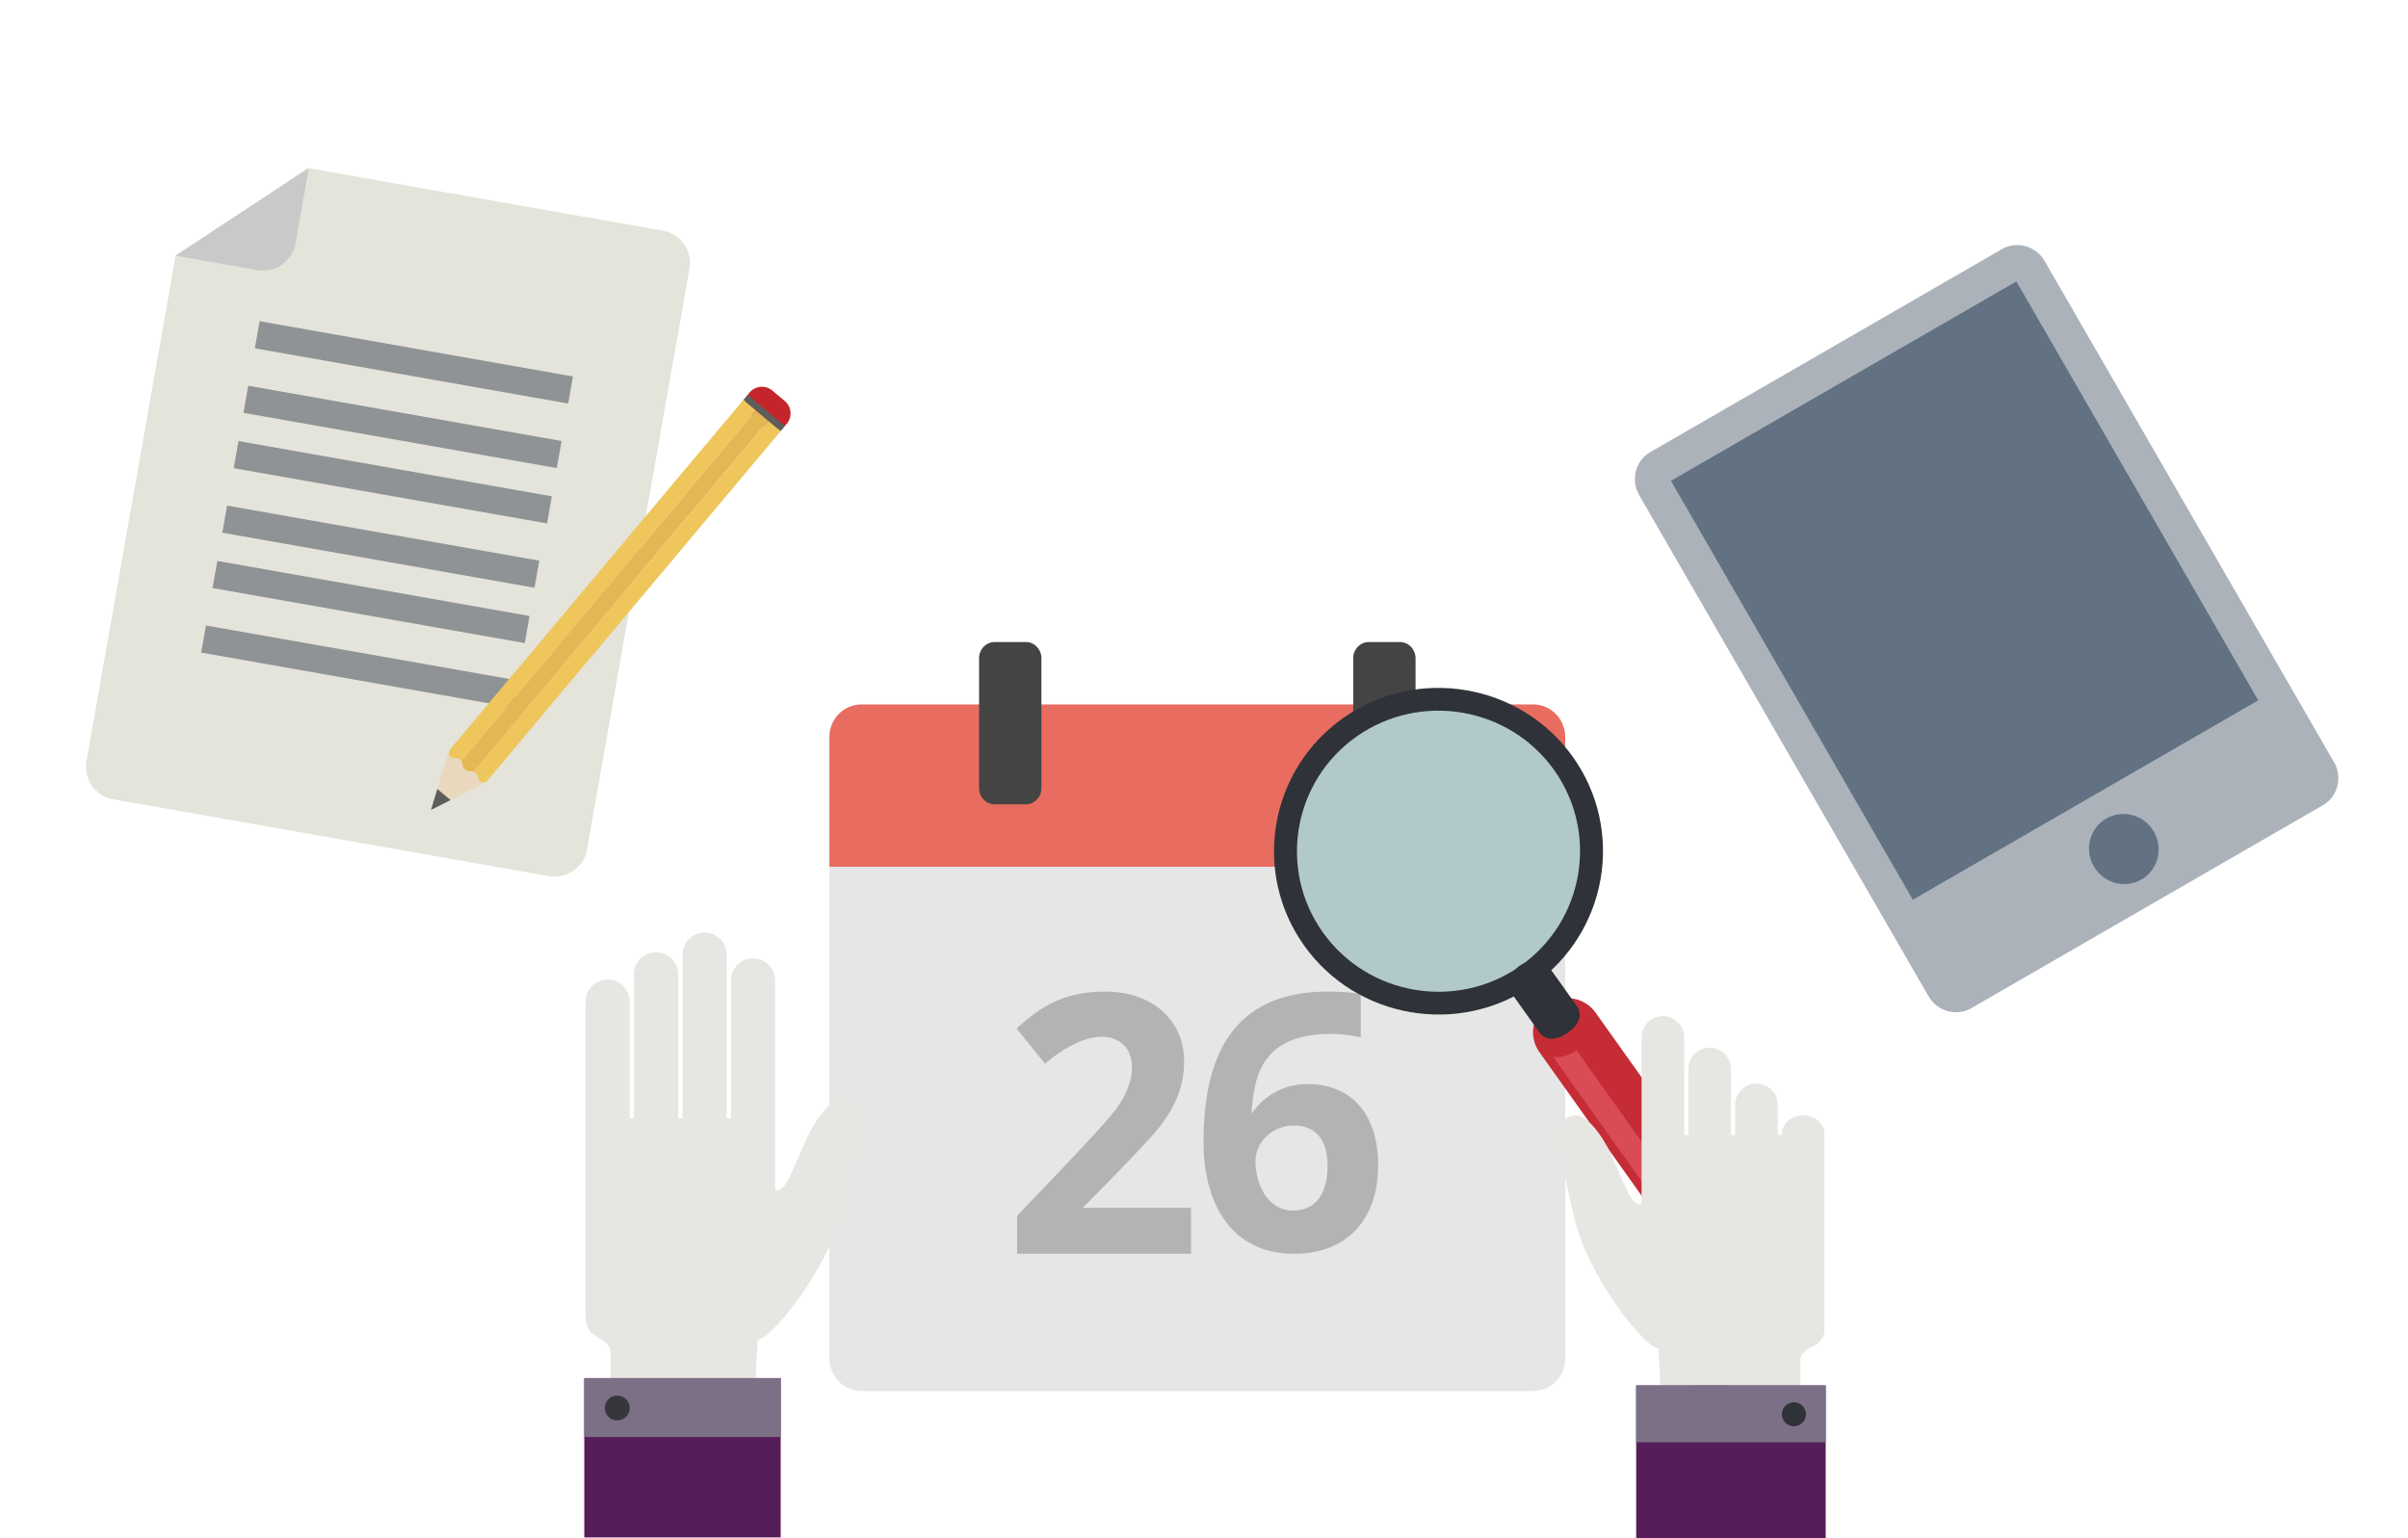 <svg xmlns="http://www.w3.org/2000/svg" xmlns:xlink="http://www.w3.org/1999/xlink" width="180" height="115" viewBox="0 0 180 115">
    <defs>
        <path id="a" d="M0 8.16v38.364A2.473 2.473 0 0 0 2.47 49h33.062A2.472 2.472 0 0 0 38 46.524V2.476A2.472 2.472 0 0 0 35.532 0H8.594L0 8.16z"/>
    </defs>
    <g fill="none" fill-rule="evenodd">
        <g fill-rule="nonzero">
            <path fill="#E6E6E6" d="M62 101.55c0 1.353 1.07 2.45 2.391 2.45h50.218c1.32 0 2.391-1.097 2.391-2.45V64.8H62v36.75z"/>
            <path fill="#E86C60" d="M114.609 52.667H64.39c-1.32 0-2.391 1.086-2.391 2.426V64.8h55v-9.707c0-1.34-1.07-2.426-2.391-2.426z"/>
            <path fill="#444" d="M73.186 58.92v-9.707c0-.67.522-1.213 1.166-1.213h2.33c.644 0 1.165.543 1.165 1.213v9.707c0 .67-.521 1.213-1.165 1.213h-2.33c-.644 0-1.166-.543-1.166-1.213zM101.153 58.92v-9.707c0-.67.521-1.213 1.165-1.213h2.33c.644 0 1.166.543 1.166 1.213v9.707c0 .67-.522 1.213-1.166 1.213h-2.33c-.644 0-1.165-.543-1.165-1.213z"/>
            <path fill="#B3B3B3" d="M89.034 93.733h-13v-2.841c3.454-3.628 6.404-6.658 7.378-7.963 1.652-2.215 1.357-4.1.578-4.818-1.538-1.416-4.104-.104-5.87 1.415l-2.137-2.63c1.677-1.485 3.334-2.763 6.64-2.763 3.442 0 5.89 2.063 5.89 5.234 0 1.916-.695 3.403-1.851 4.903-.988 1.281-5.73 6.027-5.73 6.027h8.102v3.436zM89.966 85.352c0-3.783.774-6.599 2.32-8.447 1.548-1.848 3.864-2.772 6.95-2.772 1.054 0 1.88.066 2.478.196v3.23a9.81 9.81 0 0 0-2.225-.261c-2.143 0-4.18.528-5.185 2.484-.422.82-.67 1.983-.746 3.491.001 0 1.303-2.223 4.173-2.223 3.49 0 5.286 2.475 5.286 6.054 0 4.018-2.277 6.63-6.298 6.63-4.497 0-6.753-3.511-6.753-8.382zm6.677 5.152c1.836 0 2.593-1.425 2.593-3.348 0-1.794-.774-3.007-2.517-3.007-1.664 0-2.87 1.3-2.87 2.654 0 1.867 1.015 3.7 2.794 3.7z"/>
        </g>
        <path fill="#B1CAC9" d="M116.52 57.446c3.644 5.118 2.42 12.2-2.734 15.818-5.154 3.618-12.286 2.402-15.929-2.716-3.644-5.118-2.418-12.2 2.735-15.818 5.154-3.618 12.285-2.402 15.928 2.716z"/>
        <path fill="#C52C35" d="M127.424 91.586a2.585 2.585 0 0 1-3.587-.612l-8.769-12.319a2.544 2.544 0 0 1 .616-3.561 2.584 2.584 0 0 1 3.586.612l8.77 12.318a2.544 2.544 0 0 1-.616 3.562"/>
        <path fill="#2F3238" d="M101.419 55.056c-4.766 3.346-5.902 9.919-2.534 14.651 3.369 4.733 9.988 5.861 14.755 2.516 4.766-3.346 5.902-9.92 2.533-14.652-3.368-4.732-9.988-5.861-14.754-2.515m13.21 18.558C109.091 77.5 101.4 76.19 97.484 70.69c-3.915-5.5-2.594-13.137 2.945-17.025 5.538-3.888 13.23-2.577 17.145 2.922 3.915 5.5 2.594 13.138-2.945 17.027"/>
        <path fill="#2F3238" d="M117.19 77.21c-.774.542-1.61.69-2.157-.079l-1.828-2.568a1.696 1.696 0 0 1 .41-2.375 1.723 1.723 0 0 1 2.391.408l1.829 2.569c.546.768.128 1.501-.646 2.044"/>
        <path fill="#D94C56" d="M116.093 79.01l8.276 11.625a.86.86 0 0 0 1.195.204.847.847 0 0 0 .205-1.187l-7.92-11.126c-.657.443-1.276.561-1.756.483"/>
        <path fill="#E7E6E2" d="M134.788 83.386c.88 0 1.592.617 1.592 1.379v14.664c0 .761-.711 1.378-1.592 1.378-.878 0-1.591-.617-1.591-1.378V84.765c0-.762.713-1.379 1.591-1.379M131.294 81.01c.879 0 1.592.706 1.592 1.58v19.013c0 .874-.713 1.58-1.592 1.58-.88 0-1.593-.706-1.593-1.58V82.59c0-.874.713-1.58 1.593-1.58M127.798 78.326c.879 0 1.592.71 1.592 1.581v22.789c0 .873-.713 1.58-1.592 1.58-.88 0-1.592-.707-1.592-1.58V79.907c0-.872.713-1.581 1.592-1.581M124.301 75.965c.88 0 1.593.71 1.593 1.582V92.75c0 .874-.713 1.582-1.593 1.582s-1.592-.708-1.592-1.582V77.547c0-.873.713-1.582 1.592-1.582"/>
        <path fill="#E7E6E2" d="M134.578 103.578v-1.964c0-.537.943-.985.943-.985l-1.962-15.773h-9.257l-1.593 5.18s-.39.118-.78-.476c-.39-.597-1.559-3.394-1.559-3.394s-1.557-3.303-2.998-2.708c-1.437.595-.778 2.767-.778 2.767s.734 3.426 1.14 5.06c.512 2.066 1.708 4.167 2.697 5.717.989 1.546 2.877 3.805 3.537 3.805l.15 2.77h10.46z"/>
        <path fill="#561D5B" d="M122.307 115.062h14.165v-11.484h-14.165z"/>
        <path fill="#7C7086" d="M122.307 107.826h14.165v-4.248h-14.165z"/>
        <path fill="#2F3237" d="M134.995 105.733a.897.897 0 0 0-.9-.894c-.496 0-.898.4-.898.894 0 .492.402.893.898.893.497 0 .9-.4.9-.893"/>
        <g>
            <path fill="#E7E6E2" d="M45.42 73.234c-.912 0-1.65.734-1.65 1.639v23.642c0 .905.738 1.64 1.65 1.64.91 0 1.65-.735 1.65-1.64V74.873c0-.905-.74-1.64-1.65-1.64M49.042 71.198c-.91 0-1.65.733-1.65 1.64v23.639c0 .906.74 1.64 1.65 1.64.912 0 1.65-.734 1.65-1.64v-23.64c0-.906-.738-1.639-1.65-1.639M52.666 69.716c-.911 0-1.651.736-1.651 1.641v23.64c0 .907.74 1.64 1.65 1.64.912 0 1.65-.733 1.65-1.64v-23.64c0-.905-.738-1.641-1.65-1.641M56.289 71.653c-.911 0-1.65.736-1.65 1.64v17.08c0 .906.739 1.64 1.65 1.64.912 0 1.65-.734 1.65-1.64v-17.08c0-.904-.738-1.64-1.65-1.64"/>
            <path fill="#E7E6E2" d="M45.638 103.03v-2.038c0-.558-.976-1.022-.976-1.022l2.032-16.363h9.595l1.65 5.373s.404.123.809-.493c.403-.62 1.616-3.522 1.616-3.522s1.613-3.426 3.106-2.81c1.49.618.807 2.871.807 2.871s-.76 3.555-1.182 5.25c-.53 2.143-1.77 4.323-2.794 5.931-1.025 1.604-2.982 3.948-3.666 3.948l-.156 2.874h-10.84z"/>
            <path fill="#561D5B" d="M43.675 114.943h14.681v-11.914h-14.68z"/>
            <path fill="#7C7086" d="M43.675 107.435h14.681v-4.406h-14.68z"/>
            <path fill="#38363A" d="M45.206 105.265a.93.93 0 0 1 .933-.927c.514 0 .93.415.93.927a.93.93 0 0 1-.93.927.93.93 0 0 1-.933-.927"/>
        </g>
        <g>
            <path fill="#ABB2BA" d="M147.349 75.377c-1.107.64-2.537.235-3.194-.902l-21.621-37.45c-.657-1.137-.292-2.578.815-3.217l26.302-15.185c1.107-.64 2.537-.235 3.194.902l21.621 37.45c.657 1.137.292 2.578-.815 3.217L147.35 75.377z"/>
            <path fill="#627282" d="M142.987 67.266l25.82-14.907-18.082-31.32-25.82 14.908zM161.005 62.178c.726 1.258.31 2.859-.93 3.574-1.24.716-2.834.276-3.56-.982-.727-1.257-.31-2.857.93-3.573 1.24-.716 2.834-.277 3.56.98"/>
        </g>
        <g transform="rotate(10 -56.01 88.65)">
            <use fill="#E4E4DB" xlink:href="#a"/>
            <path fill="#C9C9C9" d="M8.672 0v5.687A2.485 2.485 0 0 1 6.18 8.165H0L8.672 0z"/>
            <path fill="#8F9395" d="M7.037 18.857V16.8h23.784v2.057H7.037zm0 4.2V21h23.784v2.057H7.037zm0 4.9V25.9h23.697v2.057H7.037zm0 4.2V30.1h23.697v2.057H7.037zm0 4.9V35h23.697v2.057H7.037zm0-23.1V11.9h23.784v2.057H7.037z"/>
        </g>
        <g>
            <path fill="#C4252A" d="M57.081 31.852l-.916-.77a1.216 1.216 0 0 1-.157-1.711l.02-.024a1.215 1.215 0 0 1 1.713-.142l.916.769c.517.433.587 1.2.157 1.712l-.02.023a1.216 1.216 0 0 1-1.713.143"/>
            <path fill="#E9D8BD" d="M33.559 56.124l-1.344 4.432 4.131-2.093-1.128-1.599z"/>
            <path fill="#EEC65C" d="M55.57 29.89L33.794 55.846l.928.78L56.5 30.67z"/>
            <path fill="#E3B854" d="M56.5 30.67L34.72 56.625l.93.78L57.428 31.45z"/>
            <path fill="#EEC65C" d="M57.429 31.45L35.65 57.404l.93.78 21.778-25.955zM33.697 56.575c.176.147.478.025.711.221a.36.36 0 0 1 .084.103l.23-.274-.93-.78-.213.255s-.057.328.118.475"/>
            <path fill="#E3B854" d="M34.492 56.898c.104.186.019.419.266.627.248.207.463.083.663.153l.23-.274-.93-.78-.229.274z"/>
            <path fill="#EEC65C" d="M35.421 57.678a.361.361 0 0 1 .115.065c.233.196.166.514.342.661.175.147.487.035.487.035l.215-.255-.93-.78-.229.274z"/>
            <path fill="#5D5D5B" d="M32.215 60.556l1.461-.74-.986-.828zM55.886 29.515l-.315.376 2.787 2.339.316-.376z"/>
        </g>
    </g>
</svg>
